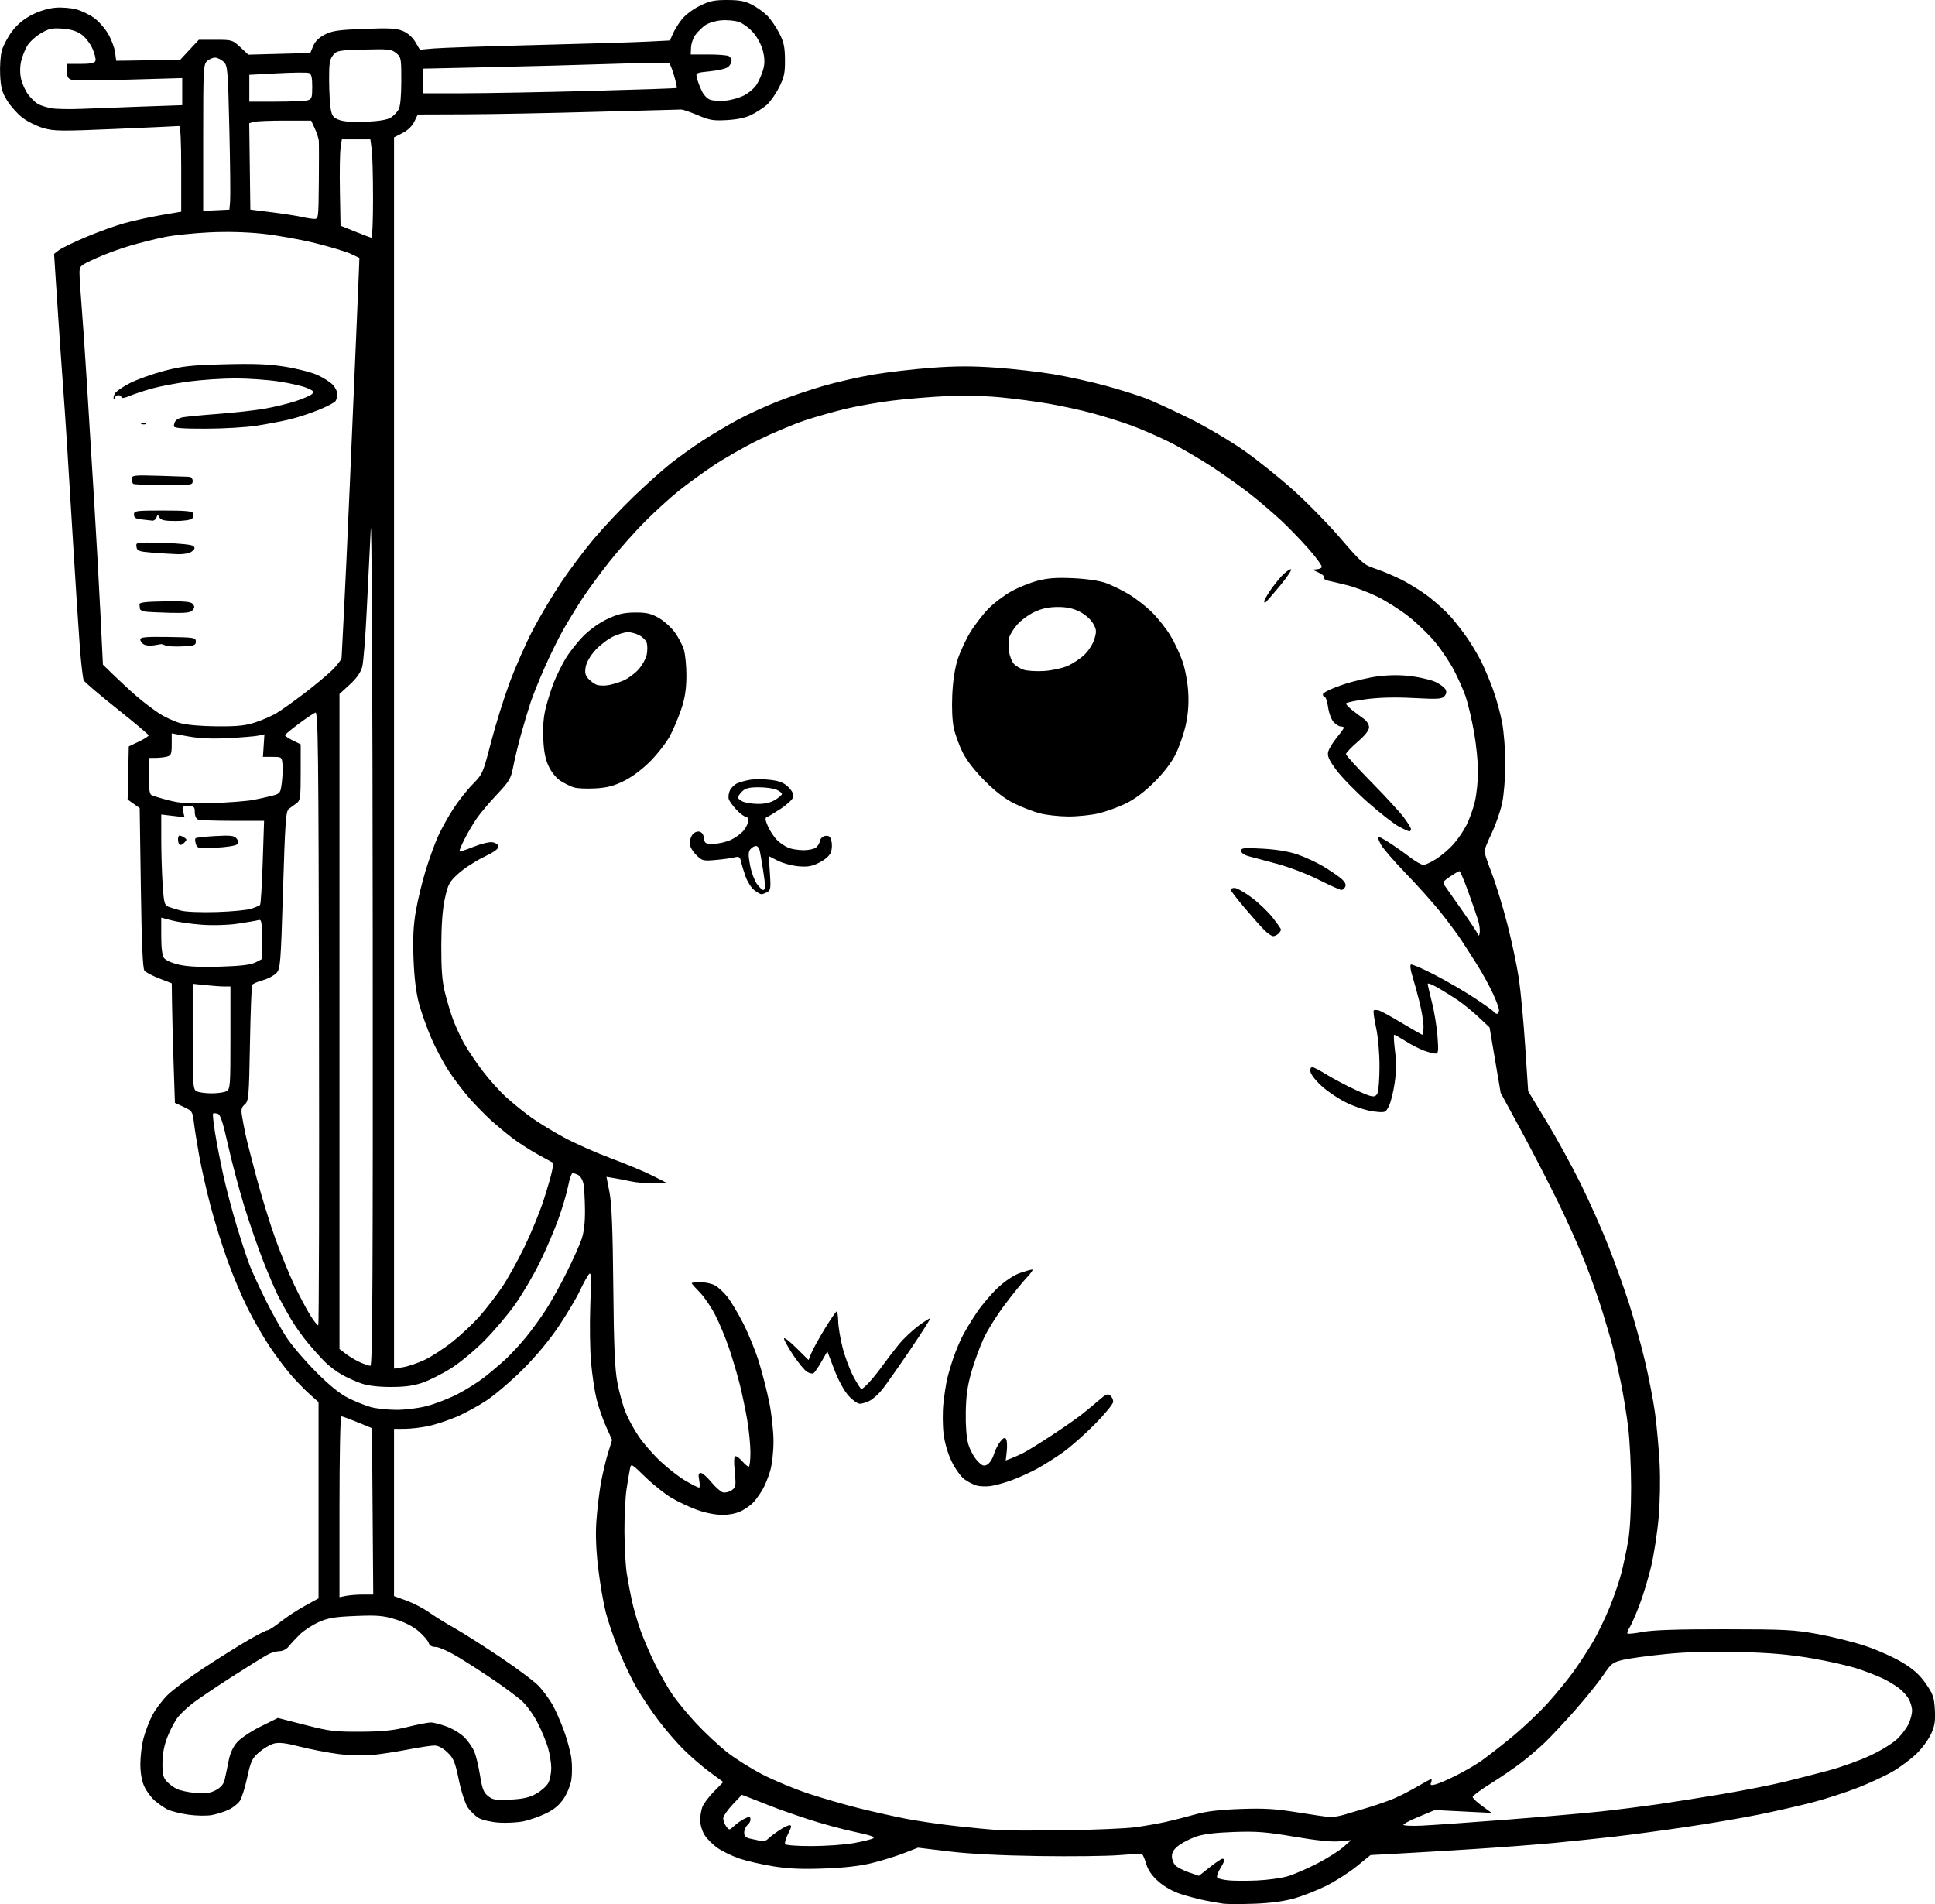 <?xml version="1.0" encoding="UTF-8" standalone="no"?>
<!-- Created with Inkscape (http://www.inkscape.org/) -->

<svg
   width="244.165mm"
   height="240.264mm"
   viewBox="0 0 244.165 240.264"
   version="1.1"
   id="svg1"
   xml:space="preserve"
   xmlns="http://www.w3.org/2000/svg"
   xmlns:svg="http://www.w3.org/2000/svg"><defs
     id="defs1"><clipPath
       clipPathUnits="userSpaceOnUse"
       id="clipPath3"><path
         id="path3"
         style="fill:#ff0000;fill-opacity:1;fill-rule:nonzero;stroke:none;stroke-width:0.265"
         d="M -89.403,17.953 V 231.3 H 127.508 V 17.953 Z M 57.309,146.549 c 0.779,0.017 1.735,0.443 2.742,1.429 1.453,1.422 2.55,3.153 3.545,4.912 0.577,1.139 1.155,2.278 1.724,3.421 2.235,4.488 -2.301,6.745 -4.534,2.256 -0.531,-1.067 -1.074,-2.128 -1.605,-3.196 -0.69,-1.236 -1.451,-2.424 -2.372,-3.504 -2.339,-2.741 -1.492,-5.364 0.5,-5.32 z" /></clipPath><clipPath
       clipPathUnits="userSpaceOnUse"
       id="clipPath13"><path
         id="path14"
         style="fill:#ff0000;fill-opacity:1;fill-rule:nonzero;stroke:none;stroke-width:0.265"
         d="M 84.92,6.468 V 221.747 H 301.984 V 6.468 Z M 147.303,105.999 c 1.813,0.032 2.92,2.212 1.02,4.898 -0.86,1.216 -1.919,2.265 -2.928,3.352 -3.411,3.675 -7.125,0.225 -3.71,-3.447 0.863,-0.928 1.774,-1.818 2.517,-2.849 1.008,-1.398 2.152,-1.971 3.102,-1.954 z m 142.07,64.877 c 1.17,0.019 2.442,1.133 2.849,3.448 0.109,0.617 0.305,1.218 0.556,1.791 2.007,4.594 -2.798,6.589 -4.678,1.941 -0.413,-1.023 -0.771,-2.073 -0.912,-3.173 -0.338,-2.642 0.859,-4.028 2.185,-4.007 z m -10.44,21.226 c 2.358,0.053 3.266,2.914 0.218,5.115 -0.439,0.317 -0.879,0.635 -1.318,0.952 -2.327,1.612 -4.731,3.096 -7.162,4.543 -4.308,2.565 -6.911,-1.774 -2.606,-4.343 2.335,-1.393 4.648,-2.811 6.882,-4.362 0.413,-0.298 0.826,-0.597 1.238,-0.895 1.016,-0.734 1.963,-1.029 2.749,-1.011 z" /></clipPath><clipPath
       clipPathUnits="userSpaceOnUse"
       id="clipPath40"><path
         id="path41"
         style="fill:#ff0000;fill-opacity:1;fill-rule:nonzero;stroke:none;stroke-width:0.265"
         d="M 43.057,-39.498 V 187.125 H 282.728 V -39.498 Z M 273.926,87.761 c 0.888,1.99e-4 1.793,0.629 2.287,1.936 0.24,0.181 0.455,0.438 0.653,0.731 0.052,-0.004 0.104,-0.009 0.156,-0.009 1.262,-1.43e-4 2.484,1.253 2.414,3.758 -0.062,2.208 -0.32,4.403 -0.577,6.595 -0.253,1.781 -0.124,0.912 -0.382,2.606 -0.197,1.294 -0.69,2.176 -1.288,2.718 -0.393,2.176 -1.155,4.269 -1.982,6.313 -0.604,1.417 -0.293,0.726 -0.929,2.076 -1.392,2.957 -3.829,3.062 -4.761,1.523 -0.503,2.475 -2.509,3.069 -3.797,1.846 -1.491,0.85 -2.947,1.762 -4.369,2.723 -1.932,1.353 -3.74,2.87 -5.601,4.318 -1.056,0.864 -2.249,1.52 -3.449,2.155 -0.851,0.456 -1.787,0.682 -2.729,0.855 -4.931,0.904 -5.831,-4.154 -0.887,-4.986 0.429,-0.072 0.865,-0.146 1.256,-0.349 0.939,-0.493 1.878,-0.991 2.7,-1.671 1.952,-1.519 3.848,-3.111 5.882,-4.521 1.911,-1.284 3.872,-2.496 5.896,-3.593 -0.004,-0.48 0.074,-1.012 0.285,-1.604 0.093,-2.239 0.229,-4.478 0.362,-6.714 0.041,-0.713 0.081,-1.426 0.122,-2.138 0.143,-2.503 1.478,-3.682 2.742,-3.61 0.021,0.001 0.04,0.017 0.061,0.019 0.204,-1.107 0.405,-2.215 0.601,-3.324 0.408,-2.314 1.722,-3.351 2.911,-3.29 0.016,7.93e-4 0.03,0.014 0.046,0.015 -0.007,-0.101 -0.012,-0.203 -0.021,-0.304 -0.23,-2.654 1.062,-4.073 2.398,-4.073 z m -1.758,16.091 c -0.012,0.066 -0.024,0.131 -0.037,0.197 -0.515,2.431 -1.118,4.86 -2.023,7.18 0.023,0.01 0.047,0.019 0.07,0.029 0.08,-0.18 0.112,-0.231 0.337,-0.76 0.682,-1.661 1.293,-3.36 1.669,-5.119 0.057,-0.266 0.126,-0.515 0.204,-0.75 -0.087,-0.243 -0.18,-0.482 -0.22,-0.778 z" /></clipPath><clipPath
       clipPathUnits="userSpaceOnUse"
       id="clipPath70"><path
         id="path71"
         style="fill:#ff0000;fill-opacity:1;fill-rule:nonzero;stroke:none;stroke-width:0.265"
         d="M 97.496,-109.053 V 118.098 H 291.957 V -109.053 Z M 274.904,19.673 c 1.064,-0.014 2.291,0.797 3.052,2.687 0.249,0.618 0.547,1.213 0.812,1.823 0.107,-2.113 1.289,-3.2 2.487,-3.161 1.187,0.04 2.387,1.184 2.566,3.527 0.14,1.838 0.193,3.681 0.244,5.524 -0.011,1.287 0.002,0.664 -0.037,1.869 -0.066,2.043 -0.948,3.225 -1.958,3.569 -1.069,1.012 -3.065,0.734 -4.388,-1.801 -0.66,-1.264 -1.3,-2.536 -1.914,-3.823 -0.891,-1.859 -1.744,-3.734 -2.514,-5.646 -1.111,-2.762 0.095,-4.547 1.65,-4.568 z M 227.408,35.166 c 2.854,0.015 3.658,3.328 -0.009,5.106 -0.104,0.05 -0.215,0.086 -0.319,0.136 0.088,0.175 0.173,0.357 0.252,0.552 0.293,0.724 0.673,1.407 1.022,2.105 0.498,0.995 0.621,1.855 0.55,2.582 0.792,0.093 1.701,0.526 2.612,1.422 0.856,0.843 1.702,1.693 2.505,2.586 0.742,0.777 1.453,1.573 2.073,2.452 0.272,0.28 0.491,0.609 0.725,0.921 0.429,0.574 0.681,1.116 0.845,1.632 0.408,0.301 0.817,0.711 1.211,1.261 0.724,1.01 1.467,2.007 2.157,3.042 0.676,1.094 1.398,2.16 2.147,3.204 0.571,1.006 1.296,1.896 2.011,2.799 0.728,0.988 1.677,1.73 2.628,2.487 0.722,0.583 1.495,1.1 2.254,1.633 0.305,0.214 0.496,0.444 0.726,0.669 1.203,-0.616 2.413,-1.22 3.623,-1.819 3.306,-1.685 6.712,-3.157 10.085,-4.697 2.151,-0.996 4.314,-1.966 6.48,-2.928 1.577,-0.776 3.159,-1.558 4.67,-2.459 0.959,-0.641 2.093,-1.036 2.987,-1.773 0.287,-0.274 0.732,-0.459 0.897,-0.843 0.681,-1.583 1.735,-2.217 2.705,-2.202 1.852,0.029 3.398,2.421 1.462,5.081 -0.558,0.767 -1.201,1.439 -1.983,1.984 -1.094,0.816 -2.306,1.431 -3.487,2.111 -1.685,0.992 -3.433,1.881 -5.194,2.729 -2.15,0.955 -4.297,1.918 -6.433,2.907 -3.326,1.518 -6.683,2.968 -9.942,4.63 -2.508,1.241 -5.016,2.489 -7.449,3.871 -4.168,2.367 -6.787,-1.43 -3.212,-3.955 -0.452,-0.321 -0.913,-0.629 -1.344,-0.978 -1.252,-0.998 -2.476,-2.022 -3.446,-3.309 -0.762,-0.966 -1.542,-1.917 -2.153,-2.989 -0.783,-1.094 -1.542,-2.206 -2.248,-3.351 -0.585,-0.885 -1.23,-1.727 -1.83,-2.602 -0.434,-0.634 -0.706,-1.242 -0.855,-1.809 -0.463,-0.305 -0.925,-0.703 -1.368,-1.296 -0.269,-0.361 -0.532,-0.727 -0.829,-1.066 -0.481,-0.719 -1.103,-1.312 -1.678,-1.953 -0.742,-0.827 -1.529,-1.608 -2.319,-2.389 -1.064,-1.052 -1.491,-2.108 -1.473,-2.979 -0.914,-0.171 -1.898,-0.859 -2.638,-2.341 -0.487,-0.976 -1.028,-1.934 -1.362,-2.978 -8e-4,-0.002 -0.001,-0.004 -0.002,-0.007 -4.509,1.671 -6.301,-2.894 -1.716,-4.743 1.473,-0.594 2.958,-1.172 4.39,-1.86 0.847,-0.407 1.615,-0.579 2.274,-0.576 z" /></clipPath><clipPath
       clipPathUnits="userSpaceOnUse"
       id="clipPath74"><path
         id="path74"
         style="fill:#ff0000;fill-opacity:1;fill-rule:nonzero;stroke:none;stroke-width:0.265"
         d="M -29.884,-77.634 V 138.928 H 157.383 V -77.634 Z m 105.147,29.171 c 1.817,-0.063 3.051,2.061 1.286,4.838 -1.693,2.663 -3.352,5.35 -4.901,8.099 -2.462,4.368 -6.904,1.945 -4.446,-2.425 1.602,-2.849 3.32,-5.632 5.073,-8.39 0.924,-1.455 2.037,-2.088 2.988,-2.121 z" /></clipPath><clipPath
       clipPathUnits="userSpaceOnUse"
       id="clipPath96"><path
         id="path97"
         style="fill:#ff0000;fill-opacity:1;fill-rule:nonzero;stroke:none;stroke-width:0.265"
         d="M 42.322,-124.123 V 99.614 H 302.684 V -124.123 Z m 40.333,11.403 c 1.194,0.028 2.451,1.157 2.735,3.49 0.08,0.655 0.17,1.309 0.251,1.964 0.465,-0.511 1.041,-0.769 1.613,-0.769 1.266,10e-6 2.509,1.254 2.459,3.76 -0.055,2.764 0.145,5.52 0.415,8.268 0.439,3.96 1.043,7.9 1.821,11.808 0.267,1.605 0.705,3.161 1.219,4.701 1.47,4.411 -2.564,6.102 -4.414,2.53 0.076,0.719 0.203,1.433 0.236,2.155 0.229,5.008 -4.765,5.005 -5.065,0 -0.226,-3.772 -1.059,-7.5 -1.755,-11.21 -0.885,-4.48 -1.337,-9.02 -1.674,-13.569 -0.096,-1.29 0.179,-2.259 0.632,-2.92 -0.266,-2.07 -0.526,-4.141 -0.776,-6.214 -0.32,-2.644 0.952,-4.026 2.305,-3.994 z M 238.177,73.473 c 0.735,0.009 1.599,0.258 2.532,0.834 1.557,0.962 2.938,2.179 4.369,3.314 1.888,1.433 3.695,2.966 5.546,4.445 1.456,1.008 2.826,2.135 4.257,3.176 1.018,0.731 2.048,1.444 3.073,2.165 0.106,0.068 0.212,0.137 0.318,0.205 1.021,0.659 1.625,1.404 1.902,2.118 2.665,1.245 1.896,4.675 -2.237,4.619 -1.032,-0.014 -2.065,-0.029 -3.096,-0.064 -1.753,-0.066 -3.508,-0.153 -5.247,-0.402 -1.6,-0.264 -3.181,-0.634 -4.709,-1.185 -1.408,-0.529 -2.822,-1.053 -4.176,-1.71 -1.148,-0.642 -2.264,-1.323 -3.217,-2.241 -0.917,-0.777 -1.798,-1.593 -2.7,-2.388 -2.704,-2.382 -1.769,-5.031 0.373,-5.107 0.313,-0.011 0.653,0.032 1.01,0.14 0.386,-0.578 1.079,-0.981 2.08,-0.968 0.564,0.007 1.215,0.139 1.942,0.431 0.589,0.237 1.171,0.489 1.75,0.749 -0.006,-0.004 -0.011,-0.009 -0.017,-0.013 -1.322,-1.048 -2.593,-2.181 -4.032,-3.069 -3.334,-2.056 -2.348,-5.08 0.278,-5.048 z" /></clipPath><clipPath
       clipPathUnits="userSpaceOnUse"
       id="clipPath100"><path
         id="path100"
         style="fill:#ff0000;fill-opacity:1;fill-rule:nonzero;stroke:none;stroke-width:0.265"
         d="M 72.015,-199.686 V 40.577 h 244.165 v -240.263 z m 145.092,146.98 c 1.288,0.013 2.575,0.026 3.863,0.039 5.013,0.052 4.96,5.12 -0.054,5.064 l -3.693,-0.041 c -5.454,0.125 -10.932,0.222 -16.351,0.891 -4.976,0.615 -5.691,-4.389 -0.716,-5.014 5.617,-0.706 11.297,-0.81 16.951,-0.94 z" /></clipPath></defs><g
     id="layer1"
     transform="translate(-72.015,199.686)"><path
       style="fill:#000000"
       d="m 226.375,40.53 c -0.437,-0.061 -1.449,-0.238 -2.249,-0.393 -0.8,-0.156 -2.19,-0.52 -3.088,-0.81 -1.017,-0.328 -2.088,-0.927 -2.839,-1.588 -0.815,-0.717 -1.311,-1.42 -1.529,-2.168 -0.178,-0.609 -0.414,-1.17 -0.524,-1.248 -0.111,-0.078 -1.426,-0.04 -2.923,0.084 -1.497,0.124 -6.056,0.177 -10.13,0.116 -4.818,-0.071 -8.779,-0.275 -11.327,-0.583 l -3.919,-0.473 -1.77,0.69 c -0.973,0.379 -2.782,0.94 -4.019,1.246 -1.525,0.378 -3.483,0.601 -6.085,0.695 -2.833,0.102 -4.516,0.027 -6.435,-0.288 -1.429,-0.234 -3.324,-0.671 -4.211,-0.97 -0.887,-0.299 -2.118,-0.891 -2.736,-1.316 -0.617,-0.425 -1.371,-1.175 -1.676,-1.667 -0.304,-0.492 -0.553,-1.32 -0.553,-1.839 0,-0.519 0.126,-1.279 0.28,-1.689 0.154,-0.41 0.81,-1.286 1.459,-1.948 l 1.179,-1.203 -1.711,-1.256 c -0.941,-0.691 -2.449,-1.995 -3.351,-2.898 -0.902,-0.903 -2.34,-2.579 -3.195,-3.726 -0.856,-1.146 -2.052,-2.932 -2.658,-3.969 -0.607,-1.036 -1.613,-3.14 -2.238,-4.674 -0.624,-1.534 -1.378,-3.737 -1.676,-4.895 -0.297,-1.158 -0.725,-3.653 -0.95,-5.545 -0.273,-2.291 -0.35,-4.279 -0.232,-5.953 0.097,-1.382 0.341,-3.472 0.542,-4.642 0.201,-1.171 0.607,-2.911 0.902,-3.867 l 0.537,-1.738 -0.76,-1.689 c -0.418,-0.929 -0.958,-2.487 -1.199,-3.462 -0.242,-0.975 -0.554,-3.059 -0.694,-4.63 -0.14,-1.571 -0.183,-4.822 -0.095,-7.223 0.142,-3.883 0.117,-4.307 -0.23,-3.836 -0.214,0.291 -0.722,1.236 -1.129,2.1 -0.407,0.864 -1.579,2.829 -2.605,4.366 -1.161,1.74 -2.867,3.796 -4.521,5.448 -1.461,1.459 -3.529,3.231 -4.596,3.938 -1.067,0.706 -2.793,1.645 -3.836,2.086 -1.043,0.441 -2.611,0.957 -3.484,1.146 -0.873,0.19 -2.213,0.349 -2.977,0.354 l -1.389,0.009 V -8.831 1.717 l 1.57,0.572 c 0.863,0.315 2.143,0.98 2.844,1.478 0.701,0.498 2.154,1.4 3.229,2.003 1.075,0.604 3.714,2.279 5.863,3.724 2.15,1.445 4.322,3.085 4.828,3.644 0.506,0.56 1.234,1.555 1.619,2.211 0.385,0.656 1.052,2.16 1.484,3.342 0.431,1.182 0.86,2.792 0.952,3.578 0.092,0.786 0.088,1.964 -0.01,2.617 -0.098,0.653 -0.527,1.715 -0.954,2.36 -0.544,0.821 -1.208,1.384 -2.217,1.878 -0.792,0.388 -2.066,0.84 -2.831,1.004 -0.765,0.164 -2.184,0.241 -3.155,0.172 -0.988,-0.071 -2.108,-0.329 -2.544,-0.586 -0.428,-0.253 -1.044,-0.846 -1.367,-1.318 -0.338,-0.493 -0.82,-1.973 -1.135,-3.481 -0.477,-2.29 -0.66,-2.731 -1.446,-3.482 -0.572,-0.547 -1.167,-0.86 -1.632,-0.859 -0.402,4.4e-4 -1.922,0.23 -3.377,0.511 -1.455,0.28 -3.486,0.591 -4.513,0.69 -1.059,0.102 -2.901,0.046 -4.257,-0.131 -1.314,-0.171 -3.486,-0.59 -4.826,-0.93 -1.84,-0.468 -2.649,-0.561 -3.306,-0.38 -0.479,0.132 -1.314,0.627 -1.856,1.1 -0.875,0.763 -1.041,1.118 -1.485,3.162 -0.275,1.266 -0.691,2.596 -0.926,2.954 -0.235,0.358 -0.866,0.86 -1.403,1.116 -0.537,0.256 -1.492,0.562 -2.123,0.68 -0.647,0.122 -1.949,0.101 -2.992,-0.047 -1.015,-0.144 -2.207,-0.448 -2.648,-0.676 -0.441,-0.228 -1.165,-0.734 -1.608,-1.123 -0.444,-0.39 -1.026,-1.185 -1.293,-1.767 -0.312,-0.679 -0.489,-1.679 -0.493,-2.789 -0.003,-0.952 0.172,-2.412 0.389,-3.246 0.217,-0.833 0.703,-2.124 1.08,-2.868 0.377,-0.744 1.244,-1.912 1.927,-2.594 0.683,-0.683 2.786,-2.254 4.674,-3.492 1.888,-1.238 4.396,-2.807 5.573,-3.487 1.177,-0.68 2.268,-1.236 2.424,-1.236 0.156,0 0.888,-0.477 1.626,-1.061 0.738,-0.583 2.118,-1.487 3.066,-2.009 l 1.725,-0.948 V -10.376 -22.757 l -1.124,-1.001 c -0.618,-0.55 -1.699,-1.666 -2.4,-2.478 -0.702,-0.813 -1.91,-2.43 -2.685,-3.594 -0.775,-1.164 -2.005,-3.307 -2.733,-4.763 -0.729,-1.455 -1.871,-4.159 -2.538,-6.007 -0.667,-1.849 -1.631,-4.948 -2.141,-6.887 -0.51,-1.939 -1.153,-4.772 -1.428,-6.296 -0.275,-1.523 -0.579,-3.43 -0.675,-4.237 -0.168,-1.407 -0.22,-1.489 -1.287,-1.984 l -1.112,-0.517 -0.165,-4.895 c -0.091,-2.692 -0.18,-6.086 -0.198,-7.542 l -0.034,-2.647 -1.566,-0.607 c -0.861,-0.334 -1.706,-0.776 -1.877,-0.982 -0.22,-0.265 -0.354,-3.322 -0.459,-10.449 l -0.148,-10.074 -0.761,-0.542 -0.761,-0.542 0.074,-3.35 0.074,-3.35 1.257,-0.6 c 0.691,-0.33 1.251,-0.687 1.244,-0.794 -0.007,-0.106 -1.802,-1.618 -3.99,-3.359 -2.187,-1.741 -4.073,-3.348 -4.191,-3.572 -0.117,-0.224 -0.347,-2.193 -0.509,-4.375 -0.163,-2.183 -0.53,-7.838 -0.816,-12.568 -0.286,-4.729 -0.645,-10.563 -0.797,-12.965 -0.152,-2.401 -0.393,-5.913 -0.536,-7.805 -0.143,-1.892 -0.447,-6.29 -0.676,-9.775 l -0.416,-6.335 0.614,-0.472 c 0.337,-0.26 1.885,-1.009 3.44,-1.664 1.554,-0.656 3.757,-1.448 4.895,-1.76 1.138,-0.312 3.2,-0.762 4.582,-0.998 l 2.514,-0.43 v -5.422 c 0,-3.462 -0.096,-5.409 -0.265,-5.387 -0.146,0.019 -3.724,0.183 -7.953,0.364 -6.953,0.297 -7.83,0.288 -9.177,-0.104 -0.819,-0.238 -2,-0.823 -2.625,-1.299 -0.625,-0.477 -1.495,-1.446 -1.933,-2.155 -0.656,-1.061 -0.814,-1.634 -0.895,-3.249 -0.054,-1.078 0.044,-2.471 0.219,-3.095 0.175,-0.624 0.757,-1.716 1.294,-2.426 0.649,-0.859 1.486,-1.553 2.496,-2.069 0.93,-0.476 2.084,-0.824 2.973,-0.898 0.8,-0.066 1.993,0.03 2.653,0.215 0.659,0.185 1.661,0.671 2.227,1.08 0.565,0.41 1.358,1.309 1.762,1.998 0.404,0.689 0.799,1.736 0.878,2.326 l 0.143,1.073 1.257,-0.011 c 0.691,-0.006 2.51,-0.036 4.042,-0.066 l 2.785,-0.055 1.171,-1.257 1.171,-1.257 h 2.117 c 2.06,0 2.144,0.025 3.122,0.94 l 1.005,0.94 3.909,-0.105 3.909,-0.105 0.37,-0.885 c 0.246,-0.588 0.742,-1.075 1.479,-1.451 0.93,-0.474 1.735,-0.589 4.981,-0.712 3.175,-0.12 4.051,-0.07 4.865,0.273 0.609,0.257 1.215,0.793 1.565,1.387 l 0.572,0.969 1.742,-0.154 c 0.958,-0.085 6.743,-0.28 12.855,-0.433 6.112,-0.153 12.427,-0.346 14.035,-0.427 l 2.922,-0.148 0.362,-0.837 c 0.199,-0.46 0.705,-1.277 1.124,-1.815 0.428,-0.549 1.425,-1.304 2.273,-1.72 1.253,-0.615 1.849,-0.741 3.495,-0.735 1.553,0.005 2.235,0.139 3.137,0.615 0.634,0.335 1.497,0.962 1.919,1.392 0.421,0.431 1.086,1.404 1.477,2.163 0.579,1.123 0.714,1.749 0.727,3.364 0.014,1.693 -0.099,2.211 -0.766,3.528 -0.43,0.849 -1.131,1.837 -1.557,2.195 -0.426,0.358 -1.265,0.904 -1.864,1.212 -0.721,0.371 -1.765,0.601 -3.089,0.68 -1.743,0.104 -2.218,0.027 -3.704,-0.602 -0.937,-0.397 -1.883,-0.724 -2.101,-0.727 -0.218,-0.003 -5.1,0.127 -10.848,0.29 -5.748,0.163 -13.141,0.305 -16.43,0.316 l -5.979,0.021 -0.428,0.898 c -0.265,0.556 -0.835,1.106 -1.496,1.443 l -1.067,0.545 v 77.684 77.684 l 1.124,-0.176 c 0.618,-0.097 1.839,-0.51 2.712,-0.918 0.873,-0.408 2.481,-1.453 3.573,-2.323 1.092,-0.87 2.651,-2.347 3.465,-3.283 0.814,-0.936 2.045,-2.535 2.738,-3.554 0.692,-1.019 1.954,-3.281 2.805,-5.027 0.851,-1.746 1.952,-4.425 2.448,-5.953 0.496,-1.528 0.982,-3.212 1.079,-3.743 l 0.177,-0.965 -1.942,-1.066 c -1.068,-0.586 -2.589,-1.571 -3.38,-2.188 -0.791,-0.617 -1.974,-1.608 -2.629,-2.202 -0.655,-0.594 -1.812,-1.776 -2.572,-2.627 -0.76,-0.851 -1.945,-2.399 -2.634,-3.44 -0.689,-1.041 -1.701,-2.93 -2.25,-4.197 -0.549,-1.267 -1.249,-3.232 -1.555,-4.366 -0.378,-1.396 -0.603,-3.214 -0.698,-5.633 -0.104,-2.647 -0.028,-4.223 0.292,-6.085 0.238,-1.382 0.8,-3.704 1.249,-5.159 0.449,-1.455 1.149,-3.381 1.556,-4.28 0.407,-0.899 1.268,-2.449 1.912,-3.445 0.644,-0.996 1.747,-2.395 2.451,-3.109 1.251,-1.269 1.303,-1.389 2.312,-5.287 0.567,-2.193 1.629,-5.596 2.36,-7.56 0.73,-1.965 2.033,-4.924 2.895,-6.576 0.862,-1.652 2.452,-4.331 3.532,-5.953 1.081,-1.622 2.968,-4.14 4.194,-5.595 1.226,-1.455 3.475,-3.844 4.997,-5.309 1.522,-1.465 3.606,-3.332 4.63,-4.149 1.024,-0.817 2.861,-2.134 4.082,-2.927 1.221,-0.793 3.231,-1.985 4.468,-2.65 1.237,-0.665 3.488,-1.7 5.002,-2.299 1.514,-0.599 4.134,-1.487 5.821,-1.972 1.687,-0.485 4.511,-1.127 6.276,-1.426 1.765,-0.299 5.06,-0.683 7.323,-0.852 3.056,-0.229 5.157,-0.233 8.169,-0.018 2.23,0.16 5.527,0.541 7.327,0.847 1.8,0.306 4.751,0.962 6.558,1.457 1.806,0.495 4.084,1.213 5.061,1.595 0.977,0.382 3.444,1.521 5.481,2.53 2.037,1.009 5.102,2.815 6.811,4.013 1.709,1.198 4.55,3.478 6.313,5.067 1.764,1.589 4.453,4.343 5.976,6.121 2.501,2.919 2.902,3.275 4.138,3.674 0.753,0.243 2.202,0.839 3.221,1.326 1.019,0.486 2.636,1.478 3.594,2.204 0.958,0.726 2.252,1.896 2.875,2.601 0.623,0.705 1.579,1.936 2.124,2.736 0.545,0.8 1.311,2.087 1.702,2.86 0.391,0.773 1.056,2.341 1.478,3.486 0.422,1.145 0.952,3.056 1.178,4.247 0.227,1.194 0.409,3.547 0.406,5.245 -0.003,1.694 -0.18,3.91 -0.395,4.924 -0.215,1.014 -0.808,2.723 -1.318,3.798 -0.51,1.074 -0.928,2.109 -0.928,2.3 0,0.191 0.427,1.458 0.948,2.817 0.521,1.359 1.406,4.256 1.965,6.439 0.559,2.183 1.208,5.258 1.441,6.833 0.233,1.575 0.592,5.41 0.797,8.523 l 0.373,5.659 2.291,3.78 c 1.26,2.079 3.206,5.626 4.325,7.881 1.118,2.256 2.708,5.827 3.533,7.938 0.824,2.11 1.978,5.325 2.564,7.144 0.586,1.819 1.478,5.034 1.983,7.144 0.505,2.11 1.096,5.146 1.314,6.747 0.218,1.601 0.476,4.458 0.575,6.35 0.106,2.04 0.054,4.84 -0.127,6.879 -0.168,1.892 -0.595,4.654 -0.949,6.139 -0.353,1.485 -1.022,3.687 -1.486,4.895 -0.464,1.207 -1.019,2.467 -1.235,2.799 -0.215,0.332 -0.33,0.665 -0.254,0.741 0.075,0.075 0.955,-0.018 1.954,-0.207 1.26,-0.238 4.414,-0.341 10.284,-0.336 7.639,0.007 8.79,0.067 11.774,0.61 1.819,0.331 4.522,1.007 6.006,1.501 1.484,0.495 3.568,1.424 4.63,2.065 1.432,0.864 2.203,1.555 2.982,2.671 0.924,1.325 1.063,1.721 1.152,3.299 0.081,1.434 -0.015,2.05 -0.481,3.072 -0.32,0.703 -1.147,1.825 -1.836,2.493 -0.69,0.668 -2.017,1.663 -2.951,2.211 -0.933,0.548 -2.925,1.478 -4.427,2.065 -1.502,0.588 -4.063,1.417 -5.691,1.843 -1.629,0.426 -4.697,1.126 -6.818,1.556 -2.121,0.43 -6.287,1.14 -9.257,1.578 -2.97,0.438 -7.008,0.981 -8.973,1.206 -1.965,0.225 -5.417,0.585 -7.673,0.801 -2.256,0.216 -6.899,0.568 -10.319,0.783 -3.42,0.215 -7.694,0.47 -9.498,0.567 l -3.28,0.176 -1.747,1.42 c -0.961,0.781 -2.7,1.892 -3.864,2.469 -1.164,0.577 -3.01,1.297 -4.101,1.6 -1.297,0.36 -3.038,0.586 -5.027,0.653 -1.673,0.056 -3.4,0.052 -3.836,-0.008 z m 8.097,-3.448 c 0.786,-0.231 2.456,-0.949 3.711,-1.595 1.255,-0.646 2.744,-1.578 3.307,-2.072 l 1.025,-0.897 -1.462,0.144 c -0.978,0.097 -2.861,-0.094 -5.689,-0.576 -3.57,-0.609 -4.761,-0.702 -7.666,-0.601 -2.336,0.081 -3.864,0.269 -4.763,0.585 -0.728,0.256 -1.71,0.757 -2.183,1.113 -0.61,0.46 -0.86,0.862 -0.86,1.387 0,0.407 0.218,0.937 0.485,1.178 0.267,0.241 1.033,0.626 1.703,0.854 l 1.218,0.415 1.363,-1.078 c 0.75,-0.593 1.472,-1.078 1.604,-1.078 0.132,0 0.24,0.089 0.24,0.198 -5.5e-4,0.109 -0.247,0.601 -0.547,1.094 -0.3,0.492 -0.449,0.991 -0.33,1.108 0.119,0.117 0.752,0.266 1.407,0.332 0.655,0.066 2.274,0.072 3.599,0.014 1.324,-0.058 3.051,-0.295 3.836,-0.526 z m -54.752,-4.188 c 1.115,-0.199 2.222,-0.471 2.461,-0.604 0.316,-0.177 -0.317,-0.4 -2.342,-0.825 -1.526,-0.32 -4.182,-1.044 -5.9,-1.608 -1.719,-0.564 -3.78,-1.289 -4.58,-1.611 -0.8,-0.322 -1.968,-0.781 -2.595,-1.019 l -1.14,-0.434 -1.175,1.241 c -0.646,0.683 -1.175,1.464 -1.175,1.735 0,0.272 0.169,0.725 0.376,1.008 0.37,0.506 0.384,0.505 0.992,-0.049 0.339,-0.309 0.877,-0.696 1.195,-0.86 0.318,-0.164 0.645,-0.298 0.728,-0.298 0.082,0 0.15,0.164 0.15,0.364 0,0.2 -0.179,0.513 -0.397,0.694 -0.218,0.181 -0.397,0.603 -0.397,0.937 0,0.474 0.189,0.646 0.86,0.781 0.473,0.095 1.056,0.228 1.295,0.295 0.239,0.067 0.611,-0.054 0.826,-0.269 0.215,-0.215 0.839,-0.695 1.388,-1.067 0.548,-0.372 1.161,-0.677 1.362,-0.677 0.281,0 0.24,0.246 -0.179,1.067 -0.299,0.587 -0.473,1.182 -0.387,1.323 0.088,0.143 1.584,0.251 3.383,0.246 1.774,-0.005 4.138,-0.172 5.253,-0.371 z m 35.543,-2.007 c 1.164,-0.157 2.891,-0.458 3.836,-0.67 0.946,-0.212 2.613,-0.636 3.704,-0.942 1.407,-0.396 3.067,-0.597 5.71,-0.693 2.986,-0.108 4.404,-0.026 7.144,0.414 1.88,0.302 3.716,0.575 4.08,0.606 0.364,0.032 1.197,-0.098 1.852,-0.288 0.655,-0.19 2.084,-0.617 3.175,-0.949 1.091,-0.332 2.559,-0.851 3.262,-1.154 0.703,-0.303 1.989,-0.968 2.858,-1.477 0.869,-0.51 1.647,-0.927 1.727,-0.927 0.081,0 0.073,0.192 -0.017,0.426 -0.135,0.352 -0.036,0.394 0.564,0.244 0.4,-0.1 1.546,-0.593 2.546,-1.095 1,-0.502 2.371,-1.287 3.046,-1.746 0.675,-0.458 2.428,-1.814 3.895,-3.014 1.467,-1.199 3.562,-3.173 4.656,-4.385 1.094,-1.213 2.584,-3.038 3.312,-4.057 0.728,-1.019 1.814,-2.686 2.413,-3.704 0.599,-1.019 1.548,-2.983 2.11,-4.366 0.561,-1.382 1.23,-3.347 1.486,-4.365 0.256,-1.019 0.634,-2.805 0.84,-3.969 0.228,-1.29 0.375,-3.929 0.375,-6.757 2e-4,-2.552 -0.172,-6.005 -0.382,-7.673 -0.21,-1.668 -0.627,-4.204 -0.925,-5.636 -0.298,-1.432 -0.729,-3.337 -0.958,-4.233 -0.229,-0.897 -0.839,-2.999 -1.356,-4.673 -0.517,-1.673 -1.525,-4.514 -2.241,-6.313 -0.716,-1.799 -2.238,-5.192 -3.384,-7.541 -1.145,-2.349 -3.238,-6.401 -4.65,-9.004 l -2.568,-4.734 -0.7,-4.129 -0.7,-4.129 -1.412,-1.323 c -0.777,-0.728 -1.966,-1.692 -2.644,-2.144 -0.677,-0.452 -1.797,-1.147 -2.489,-1.546 -0.691,-0.399 -1.257,-0.614 -1.257,-0.478 0,0.136 0.239,1.183 0.532,2.326 0.292,1.143 0.608,3.067 0.7,4.276 0.143,1.865 0.108,2.197 -0.234,2.197 -0.221,0 -0.866,-0.163 -1.432,-0.363 -0.566,-0.2 -1.616,-0.735 -2.334,-1.191 -0.718,-0.455 -1.375,-0.828 -1.461,-0.828 -0.086,0 -0.041,0.911 0.1,2.024 0.178,1.404 0.164,2.657 -0.045,4.093 -0.166,1.138 -0.496,2.445 -0.734,2.905 -0.427,0.826 -0.45,0.834 -1.92,0.661 -0.838,-0.098 -2.313,-0.572 -3.375,-1.083 -1.038,-0.499 -2.501,-1.484 -3.25,-2.187 -0.828,-0.777 -1.363,-1.505 -1.363,-1.853 0,-0.435 0.112,-0.532 0.463,-0.403 0.255,0.094 0.939,0.468 1.521,0.832 0.582,0.363 1.892,1.073 2.91,1.578 1.019,0.504 2.18,1.011 2.58,1.126 0.575,0.165 0.783,0.106 0.992,-0.284 0.145,-0.271 0.264,-1.808 0.264,-3.414 0,-1.739 -0.177,-3.727 -0.438,-4.915 -0.241,-1.097 -0.369,-2.064 -0.285,-2.148 0.085,-0.085 0.391,-0.078 0.681,0.014 0.29,0.092 1.606,0.817 2.923,1.612 1.318,0.794 2.458,1.444 2.535,1.444 0.077,0 0.139,-0.469 0.139,-1.042 0,-0.573 -0.231,-1.972 -0.514,-3.109 -0.283,-1.137 -0.693,-2.63 -0.911,-3.317 -0.218,-0.688 -0.296,-1.313 -0.172,-1.39 0.124,-0.077 1.473,0.506 2.998,1.295 1.525,0.789 3.797,2.109 5.05,2.935 1.253,0.825 2.345,1.609 2.427,1.741 0.082,0.133 0.261,0.241 0.398,0.241 0.137,0 0.249,-0.208 0.249,-0.463 -1.1e-4,-0.255 -0.365,-1.237 -0.81,-2.183 -0.445,-0.946 -1.296,-2.494 -1.89,-3.44 -0.594,-0.946 -1.51,-2.373 -2.034,-3.171 -0.525,-0.798 -1.718,-2.406 -2.652,-3.572 -0.934,-1.166 -2.913,-3.376 -4.397,-4.91 -1.484,-1.534 -2.902,-3.183 -3.15,-3.663 -0.248,-0.48 -0.411,-0.913 -0.362,-0.962 0.049,-0.049 0.685,0.289 1.413,0.752 0.728,0.463 1.904,1.288 2.614,1.834 0.71,0.546 1.489,0.992 1.73,0.992 0.242,0 0.969,-0.337 1.616,-0.749 0.647,-0.412 1.619,-1.241 2.159,-1.843 0.541,-0.601 1.286,-1.691 1.656,-2.421 0.37,-0.73 0.849,-2.074 1.064,-2.986 0.215,-0.912 0.393,-2.62 0.395,-3.795 0.002,-1.175 -0.23,-3.437 -0.517,-5.027 -0.286,-1.59 -0.756,-3.576 -1.044,-4.413 -0.288,-0.837 -0.954,-2.341 -1.48,-3.341 -0.526,-1 -1.595,-2.594 -2.376,-3.541 -0.781,-0.947 -2.292,-2.407 -3.358,-3.244 -1.065,-0.837 -2.851,-1.966 -3.968,-2.509 -1.117,-0.543 -2.784,-1.176 -3.704,-1.406 -0.92,-0.231 -2.005,-0.488 -2.412,-0.572 -0.406,-0.084 -0.666,-0.27 -0.577,-0.414 0.089,-0.144 -0.234,-0.433 -0.717,-0.643 -0.707,-0.307 -0.765,-0.384 -0.299,-0.392 0.319,-0.006 0.65,-0.124 0.736,-0.264 0.086,-0.139 -0.662,-1.181 -1.662,-2.315 -1,-1.134 -2.582,-2.768 -3.514,-3.632 -0.933,-0.863 -2.589,-2.282 -3.68,-3.153 -1.091,-0.871 -3.315,-2.461 -4.942,-3.533 -1.626,-1.072 -4.127,-2.525 -5.556,-3.229 -1.429,-0.703 -3.611,-1.644 -4.848,-2.09 -1.237,-0.446 -3.409,-1.123 -4.828,-1.504 -1.418,-0.381 -3.895,-0.919 -5.505,-1.195 -1.609,-0.276 -4.378,-0.638 -6.153,-0.805 -1.887,-0.177 -4.709,-0.232 -6.799,-0.132 -1.965,0.094 -5.001,0.348 -6.747,0.565 -1.746,0.217 -4.366,0.679 -5.821,1.027 -1.455,0.348 -3.777,1.007 -5.159,1.464 -1.382,0.458 -4,1.559 -5.816,2.446 -1.816,0.888 -4.436,2.38 -5.821,3.317 -1.385,0.937 -3.352,2.373 -4.37,3.192 -1.019,0.819 -2.873,2.507 -4.121,3.752 -1.248,1.244 -3.26,3.507 -4.472,5.028 -1.212,1.521 -2.823,3.719 -3.58,4.884 -0.757,1.165 -1.844,2.952 -2.416,3.971 -0.571,1.019 -1.592,3.102 -2.267,4.63 -0.676,1.528 -1.466,3.493 -1.756,4.366 -0.29,0.873 -0.826,2.659 -1.19,3.969 -0.364,1.31 -0.811,3.154 -0.994,4.098 -0.304,1.573 -0.479,1.873 -2.083,3.572 -0.963,1.02 -2.116,2.391 -2.563,3.046 -0.447,0.655 -1.134,1.828 -1.527,2.606 -0.393,0.778 -0.671,1.459 -0.618,1.512 0.053,0.053 0.841,-0.204 1.752,-0.572 0.91,-0.368 1.975,-0.631 2.366,-0.586 0.399,0.046 0.747,0.27 0.792,0.51 0.057,0.302 -0.488,0.703 -1.85,1.36 -1.062,0.513 -2.501,1.452 -3.197,2.086 -1.149,1.047 -1.306,1.336 -1.704,3.138 -0.294,1.333 -0.443,3.288 -0.454,5.953 -0.012,2.93 0.106,4.47 0.45,5.883 0.256,1.053 0.72,2.601 1.032,3.44 0.312,0.839 0.929,2.18 1.372,2.98 0.443,0.8 1.491,2.363 2.328,3.473 0.838,1.11 2.213,2.638 3.057,3.397 0.844,0.759 2.249,1.893 3.122,2.52 0.873,0.627 2.719,1.754 4.101,2.505 1.382,0.751 4.1,1.956 6.039,2.679 1.939,0.723 4.32,1.722 5.292,2.221 l 1.766,0.907 -1.72,0.002 c -0.946,8.19e-4 -2.256,-0.115 -2.91,-0.257 -0.655,-0.142 -1.617,-0.329 -2.138,-0.414 l -0.947,-0.156 0.382,1.947 c 0.279,1.421 0.408,4.624 0.477,11.85 0.073,7.62 0.192,10.421 0.516,12.153 0.232,1.238 0.697,2.929 1.034,3.758 0.337,0.829 1.089,2.21 1.673,3.068 0.583,0.859 1.835,2.286 2.781,3.171 0.946,0.885 2.373,1.983 3.171,2.439 0.797,0.456 1.538,0.829 1.645,0.829 0.108,0 0.117,-0.417 0.022,-0.926 -0.133,-0.706 -0.084,-0.926 0.203,-0.926 0.207,0 0.804,0.521 1.325,1.157 0.522,0.636 1.183,1.219 1.47,1.294 0.287,0.075 0.78,-0.045 1.096,-0.266 0.533,-0.373 0.561,-0.543 0.391,-2.352 -0.126,-1.345 -0.093,-1.95 0.106,-1.95 0.159,0 0.548,0.298 0.864,0.661 0.316,0.364 0.673,0.661 0.792,0.661 0.119,0 0.216,-0.804 0.216,-1.786 -4.6e-4,-0.982 -0.186,-2.857 -0.413,-4.167 -0.227,-1.31 -0.653,-3.334 -0.947,-4.498 -0.294,-1.164 -0.896,-3.188 -1.337,-4.498 -0.441,-1.31 -1.235,-3.214 -1.764,-4.233 -0.529,-1.018 -1.409,-2.298 -1.954,-2.844 -0.546,-0.546 -0.992,-1.053 -0.992,-1.125 0,-0.073 0.482,-0.132 1.071,-0.132 0.589,0 1.41,0.175 1.824,0.389 0.414,0.214 1.127,0.862 1.584,1.44 0.458,0.578 1.368,2.1 2.024,3.381 0.655,1.282 1.542,3.462 1.971,4.844 0.428,1.382 1.019,3.688 1.312,5.122 0.294,1.438 0.533,3.643 0.533,4.913 0,1.332 -0.178,2.91 -0.422,3.741 -0.232,0.79 -0.668,1.854 -0.969,2.363 -0.301,0.509 -0.795,1.206 -1.099,1.547 -0.304,0.342 -0.994,0.848 -1.534,1.124 -0.614,0.315 -1.527,0.503 -2.435,0.503 -0.868,0 -2.151,-0.253 -3.183,-0.628 -0.951,-0.345 -2.408,-1.03 -3.238,-1.521 -0.829,-0.491 -2.314,-1.677 -3.298,-2.634 -1.742,-1.694 -1.794,-1.722 -1.929,-1.058 -0.076,0.375 -0.268,1.516 -0.427,2.534 -0.159,1.019 -0.281,3.434 -0.273,5.367 0.008,1.933 0.138,4.315 0.288,5.292 0.15,0.977 0.449,2.572 0.664,3.543 0.215,0.972 0.702,2.639 1.083,3.704 0.381,1.065 1.197,2.959 1.814,4.208 0.617,1.249 1.602,2.979 2.189,3.843 0.587,0.864 1.944,2.512 3.016,3.662 1.072,1.15 2.795,2.764 3.829,3.587 1.034,0.823 3.092,2.119 4.573,2.88 1.481,0.761 4.11,1.848 5.841,2.417 1.732,0.569 4.556,1.385 6.275,1.815 1.72,0.429 4.377,1.025 5.905,1.324 1.528,0.299 4.445,0.724 6.482,0.946 2.037,0.221 4.419,0.448 5.292,0.505 0.873,0.057 4.624,0.061 8.334,0.01 3.711,-0.051 7.699,-0.222 8.864,-0.379 z m -20.031,-43.123 c -0.394,-0.117 -1.073,-0.466 -1.509,-0.776 -0.436,-0.31 -1.156,-1.304 -1.6,-2.209 -0.501,-1.02 -0.895,-2.354 -1.04,-3.516 -0.128,-1.029 -0.141,-2.756 -0.028,-3.836 0.113,-1.081 0.332,-2.5 0.487,-3.155 0.155,-0.655 0.511,-1.851 0.79,-2.659 0.279,-0.807 0.776,-1.998 1.103,-2.646 0.328,-0.648 1.135,-1.986 1.795,-2.975 0.66,-0.988 1.886,-2.433 2.726,-3.21 0.926,-0.857 2.021,-1.582 2.783,-1.841 0.691,-0.235 1.378,-0.428 1.528,-0.428 0.149,0 -0.153,0.446 -0.671,0.992 -0.518,0.546 -1.751,2.064 -2.741,3.373 -0.989,1.31 -2.192,3.215 -2.673,4.233 -0.481,1.019 -1.184,2.924 -1.563,4.233 -0.519,1.795 -0.701,3.065 -0.738,5.159 -0.031,1.736 0.089,3.254 0.319,4.048 0.203,0.698 0.704,1.628 1.113,2.066 0.623,0.667 0.831,0.75 1.276,0.512 0.292,-0.156 0.665,-0.729 0.828,-1.272 0.163,-0.543 0.533,-1.279 0.821,-1.635 0.394,-0.486 0.577,-0.562 0.736,-0.306 0.116,0.188 0.151,0.869 0.079,1.514 l -0.132,1.173 0.698,-0.266 c 0.384,-0.146 1.085,-0.461 1.557,-0.7 0.472,-0.239 2.049,-1.215 3.504,-2.168 1.455,-0.953 3.182,-2.156 3.836,-2.672 0.655,-0.517 1.646,-1.337 2.202,-1.824 0.811,-0.709 1.086,-0.822 1.389,-0.57 0.208,0.172 0.378,0.53 0.378,0.795 0,0.265 -1.042,1.537 -2.315,2.827 -1.273,1.29 -3.089,2.893 -4.035,3.562 -0.946,0.669 -2.399,1.588 -3.23,2.043 -0.83,0.455 -2.259,1.105 -3.175,1.445 -0.916,0.34 -2.141,0.681 -2.723,0.759 -0.582,0.078 -1.381,0.046 -1.775,-0.07 z m -16.16,-11.349 c -0.559,-0.619 -1.277,-1.94 -1.795,-3.305 l -0.864,-2.274 -0.744,1.302 c -0.409,0.716 -0.86,1.374 -1.003,1.462 -0.143,0.088 -0.51,0.007 -0.817,-0.179 -0.307,-0.187 -1.086,-1.13 -1.731,-2.095 -0.645,-0.965 -1.173,-1.914 -1.173,-2.108 0,-0.194 0.696,0.336 1.548,1.179 l 1.548,1.532 0.356,-0.878 c 0.196,-0.483 0.955,-1.861 1.687,-3.061 0.732,-1.201 1.408,-2.183 1.501,-2.183 0.094,0 0.183,0.566 0.199,1.257 0.016,0.691 0.266,2.187 0.557,3.324 0.291,1.137 0.906,2.774 1.366,3.638 0.46,0.864 0.916,1.571 1.013,1.571 0.097,0 0.536,-0.387 0.976,-0.86 0.44,-0.473 1.243,-1.479 1.784,-2.235 0.541,-0.756 1.438,-1.925 1.992,-2.596 0.555,-0.672 1.637,-1.693 2.405,-2.27 0.768,-0.577 1.442,-1.004 1.498,-0.948 0.056,0.056 -1.087,1.851 -2.539,3.99 -1.452,2.139 -3.015,4.362 -3.474,4.941 -0.458,0.579 -1.172,1.227 -1.586,1.441 -0.414,0.214 -0.982,0.389 -1.264,0.389 -0.281,0 -0.931,-0.464 -1.443,-1.031 z m 30.851,-26.645 c 0.119,-0.126 0.684,-0.367 1.257,-0.536 0.572,-0.169 1.041,-0.208 1.041,-0.086 0,0.122 -0.09,0.277 -0.2,0.345 -0.11,0.068 -0.676,0.21 -1.257,0.315 -0.593,0.107 -0.962,0.091 -0.84,-0.038 z m 21.665,-32.054 c -0.405,-0.4 -1.535,-1.671 -2.511,-2.824 -0.976,-1.153 -1.775,-2.195 -1.775,-2.315 0,-0.12 0.225,-0.218 0.5,-0.218 0.275,0 1.22,0.53 2.101,1.178 0.88,0.648 2.084,1.79 2.675,2.537 0.591,0.747 1.074,1.443 1.074,1.547 0,0.103 -0.143,0.331 -0.318,0.505 -0.175,0.175 -0.473,0.318 -0.664,0.318 -0.191,0 -0.678,-0.327 -1.082,-0.728 z m -64.402,-5.08 c -0.361,-0.284 -0.842,-1.028 -1.069,-1.654 -0.227,-0.626 -0.489,-1.478 -0.582,-1.894 -0.15,-0.667 -0.254,-0.735 -0.885,-0.578 -0.393,0.098 -1.455,0.244 -2.359,0.323 -1.565,0.138 -1.682,0.107 -2.447,-0.659 -0.446,-0.446 -0.804,-1.085 -0.804,-1.435 0,-0.347 0.157,-0.846 0.348,-1.107 0.192,-0.262 0.578,-0.432 0.86,-0.379 0.33,0.063 0.541,0.355 0.595,0.823 0.076,0.663 0.179,0.725 1.191,0.72 0.609,-0.003 1.593,-0.226 2.186,-0.496 0.594,-0.27 1.338,-0.819 1.654,-1.22 0.316,-0.402 0.575,-0.952 0.575,-1.224 0,-0.271 -0.155,-0.493 -0.345,-0.493 -0.19,0 -0.708,-0.387 -1.152,-0.86 -0.444,-0.473 -0.881,-1.07 -0.971,-1.326 -0.09,-0.256 -0.035,-0.749 0.123,-1.095 0.158,-0.346 0.575,-0.761 0.928,-0.921 0.352,-0.161 1.108,-0.367 1.679,-0.458 0.571,-0.091 1.718,-0.081 2.55,0.023 1.145,0.143 1.69,0.367 2.245,0.922 0.481,0.481 0.686,0.913 0.597,1.254 -0.075,0.287 -0.785,0.949 -1.579,1.471 -0.793,0.523 -1.586,0.998 -1.761,1.056 -0.232,0.077 -0.186,0.4 0.171,1.191 0.269,0.597 0.802,1.384 1.185,1.749 0.383,0.365 1.031,0.791 1.441,0.945 0.41,0.155 1.25,0.281 1.868,0.281 0.618,0 1.314,-0.149 1.548,-0.331 0.234,-0.182 0.466,-0.569 0.516,-0.86 0.053,-0.307 0.337,-0.564 0.674,-0.612 0.446,-0.064 0.626,0.085 0.763,0.632 0.099,0.394 0.073,1.026 -0.057,1.406 -0.147,0.429 -0.688,0.923 -1.427,1.305 -0.957,0.494 -1.48,0.591 -2.665,0.492 -0.811,-0.067 -1.99,-0.385 -2.619,-0.706 l -1.145,-0.584 0.147,2.146 c 0.13,1.902 0.092,2.176 -0.34,2.407 -0.268,0.143 -0.598,0.261 -0.733,0.261 -0.135,0 -0.542,-0.232 -0.903,-0.516 z m 1.379,-0.454 c 0,-0.243 -0.125,-1.225 -0.278,-2.183 -0.153,-0.958 -0.334,-2.009 -0.402,-2.337 -0.068,-0.327 -0.285,-0.595 -0.483,-0.595 -0.198,0 -0.513,0.185 -0.701,0.411 -0.269,0.324 -0.279,0.745 -0.048,1.988 0.161,0.867 0.546,1.933 0.856,2.367 0.309,0.435 0.673,0.79 0.809,0.79 0.136,0 0.247,-0.199 0.247,-0.441 z m 1.257,-10.933 c 0.473,-0.288 0.86,-0.626 0.86,-0.75 0,-0.124 -0.303,-0.364 -0.674,-0.533 -0.371,-0.169 -1.383,-0.307 -2.249,-0.307 -1.222,0 -1.694,0.119 -2.104,0.529 -0.291,0.291 -0.529,0.63 -0.529,0.753 0,0.123 0.268,0.353 0.595,0.511 0.327,0.158 1.191,0.295 1.918,0.304 0.877,0.011 1.612,-0.16 2.183,-0.507 z m 68.593,10.078 c -1.382,-0.698 -3.704,-1.589 -5.159,-1.981 -1.455,-0.391 -3.092,-0.831 -3.638,-0.977 -0.626,-0.167 -0.992,-0.423 -0.992,-0.692 0,-0.374 0.332,-0.407 2.726,-0.272 1.776,0.101 3.315,0.358 4.417,0.74 0.93,0.322 2.353,0.979 3.161,1.46 0.809,0.481 1.818,1.159 2.242,1.507 0.518,0.424 0.717,0.777 0.604,1.071 -0.093,0.242 -0.321,0.433 -0.508,0.426 -0.186,-0.007 -1.47,-0.585 -2.853,-1.283 z m 10.1,-6.72 c -0.625,-0.334 -2.385,-1.711 -3.911,-3.06 -1.526,-1.349 -3.312,-3.181 -3.969,-4.073 -0.945,-1.284 -1.158,-1.762 -1.024,-2.297 0.093,-0.372 0.577,-1.172 1.074,-1.78 0.498,-0.607 0.905,-1.173 0.905,-1.258 0,-0.085 -0.174,-0.154 -0.387,-0.154 -0.213,0 -0.62,-0.25 -0.905,-0.556 -0.285,-0.306 -0.599,-1.139 -0.697,-1.852 -0.098,-0.713 -0.286,-1.296 -0.418,-1.296 -0.132,0 -0.24,-0.159 -0.24,-0.354 0,-0.209 1.001,-0.698 2.447,-1.196 1.346,-0.463 3.446,-0.955 4.665,-1.094 1.475,-0.167 2.888,-0.159 4.216,0.026 1.099,0.153 2.412,0.477 2.917,0.72 0.506,0.243 1.042,0.641 1.193,0.883 0.197,0.319 0.172,0.562 -0.09,0.879 -0.32,0.385 -0.785,0.415 -3.878,0.252 -2.353,-0.125 -4.349,-0.076 -6.037,0.148 -1.387,0.184 -2.522,0.427 -2.522,0.541 0,0.114 0.35,0.485 0.777,0.826 0.427,0.34 1.082,0.833 1.455,1.094 0.388,0.272 0.678,0.732 0.678,1.074 0,0.397 -0.49,1.022 -1.455,1.855 -0.8,0.691 -1.455,1.383 -1.455,1.537 0,0.154 1.423,1.725 3.162,3.49 1.739,1.765 3.584,3.768 4.101,4.451 0.517,0.682 0.939,1.367 0.939,1.521 0,0.154 -0.091,0.28 -0.203,0.28 -0.111,0 -0.714,-0.273 -1.339,-0.608 z m -45.29,-1.663 c -0.8,-0.211 -2.229,-0.759 -3.175,-1.217 -1.169,-0.566 -2.365,-1.475 -3.734,-2.84 -1.26,-1.255 -2.313,-2.602 -2.812,-3.595 -0.439,-0.873 -0.946,-2.251 -1.126,-3.062 -0.202,-0.909 -0.28,-2.533 -0.202,-4.233 0.081,-1.778 0.324,-3.371 0.685,-4.482 0.307,-0.948 1.009,-2.468 1.559,-3.378 0.55,-0.91 1.572,-2.245 2.27,-2.967 0.698,-0.722 2.008,-1.723 2.91,-2.224 0.903,-0.502 2.415,-1.112 3.361,-1.357 1.294,-0.335 2.407,-0.412 4.498,-0.313 1.672,0.079 3.3,0.318 4.088,0.6 0.721,0.258 2.027,0.896 2.904,1.418 0.877,0.522 2.204,1.559 2.95,2.304 0.745,0.745 1.78,2.055 2.298,2.91 0.518,0.856 1.209,2.329 1.534,3.275 0.336,0.978 0.645,2.651 0.717,3.879 0.086,1.47 -0.016,2.796 -0.319,4.156 -0.244,1.099 -0.816,2.747 -1.27,3.662 -0.527,1.062 -1.502,2.339 -2.696,3.527 -1.236,1.23 -2.459,2.147 -3.605,2.703 -0.954,0.463 -2.501,1.022 -3.44,1.243 -0.938,0.221 -2.658,0.396 -3.822,0.389 -1.164,-0.007 -2.772,-0.186 -3.572,-0.397 z m 3.453,-18.579 c 0.662,-0.284 1.631,-0.92 2.153,-1.413 0.534,-0.504 1.094,-1.377 1.279,-1.997 0.292,-0.973 0.271,-1.203 -0.175,-1.981 -0.29,-0.505 -1.006,-1.133 -1.679,-1.475 -0.835,-0.423 -1.636,-0.595 -2.772,-0.593 -1.114,0.002 -1.999,0.189 -2.922,0.62 -0.729,0.339 -1.709,1.055 -2.179,1.59 -0.47,0.535 -0.93,1.275 -1.023,1.645 -0.093,0.37 -0.105,1.151 -0.026,1.735 0.078,0.585 0.351,1.294 0.606,1.576 0.255,0.282 0.831,0.627 1.279,0.766 0.448,0.139 1.589,0.206 2.535,0.148 0.946,-0.058 2.262,-0.338 2.924,-0.622 z m -62.253,15.312 c -0.398,-0.129 -1.134,-0.488 -1.635,-0.798 -0.543,-0.335 -1.154,-1.066 -1.513,-1.806 -0.438,-0.904 -0.631,-1.86 -0.71,-3.506 -0.074,-1.539 0.03,-2.81 0.323,-3.973 0.237,-0.94 0.691,-2.365 1.008,-3.165 0.318,-0.8 0.961,-2.114 1.43,-2.92 0.469,-0.805 1.481,-2.103 2.249,-2.883 0.855,-0.868 2.054,-1.726 3.092,-2.212 1.33,-0.622 2.076,-0.797 3.456,-0.81 1.394,-0.013 2.005,0.119 2.935,0.634 0.646,0.357 1.564,1.161 2.04,1.785 0.476,0.625 1.017,1.637 1.203,2.249 0.186,0.612 0.332,2.125 0.325,3.362 -0.01,1.616 -0.186,2.77 -0.628,4.101 -0.338,1.019 -0.976,2.541 -1.417,3.382 -0.442,0.842 -1.558,2.292 -2.48,3.224 -1.045,1.055 -2.312,2.006 -3.36,2.522 -1.298,0.639 -2.129,0.853 -3.639,0.937 -1.076,0.06 -2.282,0.003 -2.68,-0.126 z m 6.28,-13.498 c 0.582,-0.25 1.439,-0.889 1.905,-1.419 0.466,-0.53 0.924,-1.373 1.017,-1.873 0.094,-0.5 0.091,-1.158 -0.006,-1.464 -0.097,-0.305 -0.519,-0.732 -0.938,-0.949 -0.419,-0.217 -1.067,-0.394 -1.439,-0.394 -0.373,0 -1.207,0.249 -1.853,0.553 -0.647,0.304 -1.65,1.067 -2.23,1.696 -0.636,0.69 -1.125,1.525 -1.234,2.104 -0.139,0.742 -0.068,1.085 0.314,1.51 0.272,0.302 0.733,0.647 1.024,0.766 0.291,0.119 0.946,0.151 1.455,0.071 0.509,-0.08 1.402,-0.35 1.984,-0.6 z m 80.83,-10.007 c 0,-0.112 0.314,-0.677 0.698,-1.257 0.384,-0.579 1.062,-1.441 1.507,-1.914 0.445,-0.473 0.968,-0.86 1.162,-0.86 0.194,0 -0.435,0.953 -1.399,2.117 -0.963,1.164 -1.8,2.117 -1.86,2.117 -0.06,0 -0.109,-0.091 -0.109,-0.203 z M 261.829,29.952 c 4.657,-0.36 10.134,-0.836 12.171,-1.057 2.037,-0.221 5.312,-0.634 7.276,-0.918 1.965,-0.283 5.698,-0.877 8.296,-1.319 2.598,-0.442 5.991,-1.112 7.541,-1.488 1.549,-0.376 4.108,-1.031 5.685,-1.455 1.578,-0.424 3.959,-1.285 5.292,-1.914 1.391,-0.656 2.851,-1.572 3.428,-2.151 0.553,-0.555 1.178,-1.422 1.389,-1.928 0.211,-0.505 0.384,-1.208 0.384,-1.561 0,-0.353 -0.178,-0.987 -0.397,-1.409 -0.218,-0.422 -0.784,-1.057 -1.257,-1.412 -0.473,-0.355 -1.336,-0.881 -1.919,-1.17 -0.582,-0.289 -1.982,-0.842 -3.112,-1.229 -1.129,-0.387 -3.808,-1.003 -5.953,-1.368 -2.899,-0.494 -5.258,-0.699 -9.191,-0.799 -3.662,-0.093 -6.514,-0.014 -9.26,0.258 -2.183,0.216 -4.607,0.547 -5.388,0.734 -1.308,0.313 -1.503,0.465 -2.493,1.935 -0.591,0.877 -2.175,2.845 -3.519,4.373 -1.344,1.528 -3.08,3.384 -3.857,4.125 -0.777,0.741 -2.127,1.893 -3,2.561 -0.873,0.668 -2.6,1.847 -3.838,2.622 -1.238,0.774 -2.258,1.527 -2.269,1.672 -0.01,0.146 0.526,0.66 1.192,1.143 l 1.21,0.879 -3.586,-0.18 -3.586,-0.18 -2.036,0.848 c -1.12,0.466 -1.986,0.929 -1.925,1.028 0.061,0.099 1.044,0.143 2.183,0.097 1.14,-0.046 5.882,-0.377 10.539,-0.737 z M 139.69,26.646 c 0.629,-0.354 1.311,-0.966 1.515,-1.36 0.204,-0.395 0.371,-1.237 0.371,-1.873 0,-0.636 -0.19,-1.802 -0.422,-2.593 -0.232,-0.79 -0.846,-2.247 -1.363,-3.237 -0.523,-1 -1.422,-2.212 -2.025,-2.728 -0.597,-0.511 -2.105,-1.627 -3.351,-2.481 -1.247,-0.854 -3.261,-2.156 -4.475,-2.894 -1.247,-0.757 -2.528,-1.342 -2.941,-1.342 -0.496,0 -0.786,-0.168 -0.898,-0.522 -0.091,-0.287 -0.662,-0.947 -1.268,-1.466 -0.695,-0.595 -1.776,-1.149 -2.924,-1.497 -1.559,-0.474 -2.283,-0.534 -5.033,-0.422 -2.663,0.109 -3.461,0.243 -4.669,0.785 -0.801,0.36 -1.873,1.064 -2.381,1.565 -0.508,0.501 -1.132,1.175 -1.385,1.498 -0.262,0.334 -0.753,0.587 -1.138,0.587 -0.372,0 -1.027,0.181 -1.454,0.402 -0.427,0.221 -2.475,1.491 -4.551,2.822 -2.076,1.331 -4.31,2.839 -4.965,3.35 -0.655,0.511 -1.477,1.277 -1.827,1.701 -0.35,0.424 -0.935,1.504 -1.3,2.4 -0.462,1.134 -0.67,2.162 -0.687,3.385 -0.019,1.406 0.082,1.874 0.505,2.342 0.291,0.322 0.86,0.757 1.264,0.966 0.405,0.209 1.476,0.443 2.382,0.519 1.276,0.108 1.853,0.031 2.566,-0.341 0.616,-0.322 0.985,-0.742 1.117,-1.274 0.108,-0.437 0.329,-1.486 0.491,-2.331 0.201,-1.052 0.547,-1.825 1.094,-2.449 0.441,-0.502 1.775,-1.395 2.972,-1.988 l 2.172,-1.076 3.422,0.879 c 3.083,0.791 3.776,0.877 6.994,0.86 2.727,-0.014 4.125,-0.155 5.908,-0.595 1.285,-0.317 2.62,-0.576 2.967,-0.576 0.347,0 1.266,0.238 2.043,0.529 0.777,0.291 1.787,0.916 2.245,1.389 0.458,0.473 1.005,1.277 1.216,1.787 0.211,0.509 0.532,1.854 0.713,2.987 0.27,1.686 0.455,2.161 1.019,2.607 0.599,0.474 0.968,0.532 2.813,0.437 1.617,-0.083 2.396,-0.262 3.267,-0.752 z M 117.809,1.523 h 1.303 l -0.079,-10.497 -0.079,-10.497 -1.826,-0.748 c -1.004,-0.412 -1.927,-0.748 -2.051,-0.748 -0.123,0 -0.224,5.135 -0.224,11.41 V 1.854 l 0.827,-0.165 c 0.455,-0.091 1.413,-0.165 2.13,-0.165 z m 8.057,-23.782 c 1.037,-0.269 2.76,-0.936 3.829,-1.481 1.069,-0.545 2.602,-1.504 3.407,-2.132 0.804,-0.628 2.018,-1.656 2.696,-2.285 0.679,-0.629 1.835,-1.878 2.57,-2.774 0.735,-0.897 1.871,-2.458 2.525,-3.469 0.654,-1.011 1.835,-3.135 2.625,-4.72 0.79,-1.585 1.638,-3.477 1.885,-4.204 0.302,-0.888 0.442,-2.105 0.427,-3.704 -0.013,-1.31 -0.096,-2.771 -0.185,-3.248 -0.089,-0.477 -0.379,-0.983 -0.643,-1.124 -0.265,-0.142 -0.592,-0.257 -0.729,-0.257 -0.136,0 -0.393,0.738 -0.57,1.639 -0.177,0.902 -0.732,2.777 -1.232,4.167 -0.5,1.39 -1.549,3.838 -2.332,5.438 -0.782,1.601 -2.178,3.982 -3.102,5.292 -0.924,1.31 -2.692,3.398 -3.929,4.642 -1.237,1.243 -3.151,2.82 -4.253,3.504 -1.102,0.684 -2.698,1.482 -3.547,1.774 -1.107,0.381 -2.23,0.531 -3.969,0.531 -1.548,0 -2.883,-0.156 -3.691,-0.431 -0.697,-0.237 -1.812,-0.737 -2.48,-1.11 -0.667,-0.373 -1.637,-1.104 -2.154,-1.625 -0.517,-0.521 -1.487,-1.599 -2.154,-2.396 -0.667,-0.797 -1.636,-2.164 -2.153,-3.037 -0.517,-0.873 -1.248,-2.202 -1.624,-2.954 -0.376,-0.752 -1.215,-2.716 -1.865,-4.366 -0.649,-1.65 -1.713,-4.726 -2.364,-6.836 -0.651,-2.11 -1.575,-5.585 -2.054,-7.722 -0.675,-3.015 -0.974,-3.912 -1.332,-4.006 -0.254,-0.066 -0.511,-0.071 -0.572,-0.011 -0.06,0.06 0.056,1.149 0.258,2.419 0.202,1.27 0.67,3.678 1.04,5.351 0.37,1.673 1.141,4.591 1.715,6.482 0.574,1.892 1.298,4.094 1.611,4.895 0.312,0.8 1.216,2.765 2.009,4.366 0.793,1.601 1.992,3.744 2.665,4.762 0.673,1.019 2.357,2.983 3.742,4.366 1.741,1.738 3.009,2.753 4.106,3.291 0.873,0.428 2.123,0.926 2.778,1.107 0.655,0.181 2.084,0.335 3.175,0.343 1.12,0.007 2.806,-0.2 3.869,-0.476 z m -6.819,-59.892 c -0.022,-31.29 -0.13,-53.074 -0.251,-50.734 -0.117,2.256 -0.343,6.839 -0.503,10.186 -0.16,3.347 -0.417,6.562 -0.57,7.144 -0.191,0.723 -0.69,1.436 -1.575,2.25 l -1.295,1.191 v 41.327 41.327 l 0.86,0.651 c 0.473,0.358 1.277,0.831 1.786,1.05 0.509,0.22 1.075,0.409 1.257,0.421 0.264,0.017 0.323,-11.091 0.292,-54.813 z m -6.776,10.912 c -0.06,-33.932 -0.116,-38.664 -0.457,-38.533 -0.214,0.082 -1.161,0.72 -2.104,1.417 -0.943,0.697 -1.719,1.347 -1.725,1.444 -0.006,0.097 0.436,0.395 0.981,0.661 l 0.992,0.485 v 3.528 c 0,3.222 -0.046,3.561 -0.529,3.914 -0.291,0.213 -0.724,0.53 -0.963,0.706 -0.378,0.279 -0.472,1.582 -0.736,10.233 -0.287,9.389 -0.331,9.944 -0.842,10.488 -0.297,0.316 -1.07,0.723 -1.718,0.904 -0.648,0.182 -1.247,0.441 -1.331,0.576 -0.084,0.135 -0.211,3.483 -0.282,7.438 -0.121,6.728 -0.163,7.221 -0.649,7.643 -0.413,0.359 -0.486,0.656 -0.357,1.455 0.089,0.552 0.288,1.6 0.442,2.327 0.154,0.728 0.795,3.242 1.425,5.588 0.63,2.346 1.7,5.799 2.376,7.673 0.677,1.874 1.747,4.489 2.378,5.81 0.631,1.321 1.529,3.015 1.994,3.764 0.466,0.749 0.92,1.317 1.009,1.261 0.09,-0.055 0.132,-17.508 0.095,-38.783 z m -11.689,9.253 c 0.485,-0.259 0.512,-0.618 0.512,-6.747 v -6.473 h -0.755 c -0.415,0 -1.487,-0.076 -2.381,-0.17 l -1.626,-0.17 v 6.639 c 0,6.044 0.042,6.663 0.463,6.909 0.255,0.148 1.096,0.273 1.869,0.278 0.774,0.004 1.637,-0.115 1.918,-0.266 z m 3.67,-16.254 0.81,-0.419 v -2.525 c 0,-2.279 -0.045,-2.512 -0.463,-2.391 -0.255,0.074 -1.416,0.274 -2.58,0.444 -1.266,0.186 -3.084,0.24 -4.522,0.136 -1.323,-0.096 -3.02,-0.337 -3.77,-0.535 l -1.365,-0.36 v 2.307 c 0,1.516 0.122,2.474 0.356,2.794 0.202,0.276 1.033,0.641 1.918,0.841 1.06,0.24 2.726,0.318 5.184,0.24 2.603,-0.082 3.85,-0.232 4.432,-0.533 z m 154.262,-5.371 c -0.17,-0.543 -0.727,-2.148 -1.239,-3.567 -0.512,-1.419 -1.008,-2.58 -1.104,-2.58 -0.096,0 -0.626,0.307 -1.179,0.683 -0.898,0.61 -0.968,0.736 -0.657,1.177 0.192,0.272 1.167,1.659 2.167,3.084 1,1.424 1.892,2.77 1.982,2.99 0.121,0.295 0.187,0.243 0.251,-0.199 0.048,-0.33 -0.051,-1.044 -0.221,-1.587 z m -154.775,-1.408 c 0.509,-0.172 1,-0.386 1.091,-0.475 0.091,-0.089 0.242,-2.514 0.336,-5.388 l 0.171,-5.226 h -3.952 c -2.174,0 -4.14,-0.072 -4.37,-0.161 -0.248,-0.095 -0.419,-0.472 -0.419,-0.926 0,-0.68 -0.092,-0.765 -0.822,-0.765 -0.757,0 -0.808,0.056 -0.647,0.7 l 0.176,0.7 -1.47,-0.173 -1.47,-0.173 0.001,3.111 c 7.53e-4,1.711 0.079,4.283 0.174,5.715 0.153,2.315 0.234,2.628 0.726,2.817 0.305,0.117 1.03,0.338 1.612,0.491 0.596,0.157 2.561,0.232 4.498,0.172 1.892,-0.058 3.856,-0.247 4.366,-0.419 z m -7.008,-8.167 c -0.101,-0.319 -0.118,-0.647 -0.037,-0.728 0.081,-0.081 1.197,-0.205 2.479,-0.276 1.954,-0.108 2.391,-0.057 2.696,0.311 0.275,0.331 0.29,0.514 0.06,0.743 -0.167,0.167 -1.364,0.355 -2.66,0.417 -2.24,0.107 -2.365,0.084 -2.54,-0.468 z m -2.07,0.083 c -0.1,-0.1 -0.183,-0.401 -0.183,-0.668 0,-0.267 0.089,-0.483 0.198,-0.481 0.109,0.002 0.377,0.117 0.595,0.255 0.351,0.222 0.349,0.298 -0.016,0.664 -0.227,0.227 -0.495,0.331 -0.595,0.23 z m 9.318,-5.644 c 0.787,-0.151 1.88,-0.395 2.429,-0.543 0.958,-0.258 1.005,-0.324 1.171,-1.653 0.095,-0.761 0.133,-1.801 0.085,-2.31 -0.086,-0.908 -0.111,-0.926 -1.279,-0.926 h -1.191 l 0.094,-1.425 0.094,-1.425 -0.755,0.165 c -0.415,0.091 -2.124,0.234 -3.798,0.318 -2.103,0.106 -3.676,0.037 -5.093,-0.223 l -2.051,-0.376 v 1.386 c 0,1.214 -0.074,1.406 -0.595,1.546 -0.327,0.088 -0.982,0.161 -1.455,0.163 l -0.86,0.004 v 2.233 c 0,1.477 0.11,2.301 0.324,2.434 0.178,0.11 1.16,0.415 2.183,0.677 1.508,0.387 2.559,0.454 5.563,0.353 2.037,-0.068 4.348,-0.248 5.135,-0.398 z m 0.273,-9.791 c 0.855,-0.288 2.012,-0.788 2.571,-1.11 0.559,-0.322 2.147,-1.447 3.53,-2.5 1.382,-1.053 3.02,-2.418 3.638,-3.032 0.618,-0.615 1.127,-1.308 1.13,-1.54 0.003,-0.232 0.12,-2.505 0.26,-5.052 0.14,-2.547 0.495,-10.226 0.787,-17.066 0.292,-6.839 0.649,-15.174 0.793,-18.521 0.144,-3.347 0.294,-6.916 0.333,-7.931 l 0.071,-1.846 -1.058,-0.506 c -0.582,-0.278 -2.606,-0.89 -4.498,-1.36 -1.892,-0.47 -4.903,-1.007 -6.691,-1.194 -2.076,-0.217 -4.516,-0.277 -6.747,-0.166 -1.922,0.096 -4.384,0.351 -5.471,0.567 -1.087,0.216 -3.047,0.701 -4.355,1.078 -1.308,0.376 -3.306,1.108 -4.44,1.626 -2.02,0.923 -2.061,0.961 -2.057,1.898 0.002,0.525 0.117,2.325 0.255,3.998 0.138,1.673 0.437,6.019 0.663,9.657 0.227,3.638 0.641,10.365 0.921,14.949 0.28,4.584 0.645,11.132 0.811,14.552 l 0.303,6.218 1.498,1.457 c 0.824,0.802 2.093,1.968 2.821,2.592 0.728,0.624 1.938,1.546 2.691,2.048 0.752,0.503 2.002,1.085 2.778,1.293 0.84,0.226 2.725,0.387 4.66,0.397 2.572,0.014 3.574,-0.092 4.805,-0.506 z m -14.075,-9.828 c -0.254,-0.142 -0.461,-0.424 -0.461,-0.626 0,-0.298 0.666,-0.358 3.506,-0.318 3.313,0.047 3.506,0.079 3.506,0.579 0,0.466 -0.203,0.539 -1.692,0.609 -0.931,0.044 -1.883,-0.005 -2.117,-0.108 -0.234,-0.103 -0.484,-0.185 -0.557,-0.18 -0.073,0.004 -0.49,0.074 -0.928,0.155 -0.437,0.081 -1.003,0.031 -1.257,-0.111 z m 0.134,-4.147 c -0.327,-0.05 -0.613,-0.201 -0.635,-0.337 -0.022,-0.135 -0.052,-0.395 -0.066,-0.577 -0.02,-0.246 0.803,-0.342 3.2,-0.376 2.507,-0.035 3.296,0.039 3.538,0.331 0.241,0.29 0.236,0.468 -0.021,0.777 -0.263,0.317 -0.869,0.388 -2.877,0.337 -1.399,-0.035 -2.812,-0.105 -3.139,-0.155 z m 0.86,-7.443 c -1.655,-0.136 -1.861,-0.214 -1.935,-0.737 -0.083,-0.583 -0.069,-0.585 3.406,-0.484 2.14,0.062 3.604,0.219 3.787,0.405 0.222,0.226 0.167,0.4 -0.215,0.682 -0.312,0.231 -1.038,0.361 -1.852,0.332 -0.736,-0.026 -2.172,-0.115 -3.191,-0.198 z m -1.257,-4.181 c -0.77,-0.081 -0.992,-0.219 -0.992,-0.617 0,-0.483 0.215,-0.513 3.676,-0.513 2.879,0 3.706,0.079 3.816,0.365 0.077,0.201 0.006,0.498 -0.157,0.661 -0.163,0.163 -1.101,0.297 -2.083,0.297 -1.366,0 -1.842,-0.1 -2.024,-0.426 -0.219,-0.391 -0.252,-0.391 -0.402,0 -0.09,0.234 -0.316,0.406 -0.502,0.381 -0.186,-0.025 -0.786,-0.091 -1.331,-0.148 z m -1.101,-4.502 c -0.086,-0.086 -0.156,-0.372 -0.156,-0.635 0,-0.442 0.258,-0.471 3.373,-0.378 1.855,0.056 3.582,0.112 3.836,0.126 0.277,0.015 0.463,0.236 0.463,0.549 0,0.498 -0.183,0.523 -3.68,0.509 -2.024,-0.008 -3.751,-0.085 -3.836,-0.171 z m 5.14,-7.278 c 0.002,-0.182 0.093,-0.47 0.201,-0.64 0.108,-0.17 0.493,-0.377 0.856,-0.459 0.362,-0.082 2.364,-0.277 4.447,-0.433 2.084,-0.156 4.759,-0.455 5.946,-0.663 1.186,-0.209 2.935,-0.632 3.885,-0.942 0.95,-0.309 1.893,-0.718 2.095,-0.909 0.31,-0.291 0.204,-0.415 -0.661,-0.778 -0.566,-0.237 -2.161,-0.602 -3.543,-0.811 -1.382,-0.209 -3.831,-0.381 -5.441,-0.382 -1.61,-8.6e-4 -4.242,0.172 -5.849,0.384 -1.607,0.212 -3.742,0.617 -4.746,0.901 -1.003,0.284 -2.271,0.707 -2.817,0.941 -0.567,0.243 -0.992,0.311 -0.992,0.157 0,-0.147 -0.179,-0.268 -0.397,-0.268 -0.218,0 -0.397,0.139 -0.397,0.309 0,0.17 -0.069,0.24 -0.154,0.155 -0.085,-0.085 -0.032,-0.381 0.116,-0.658 0.148,-0.277 1.021,-0.884 1.94,-1.347 0.918,-0.464 2.861,-1.155 4.316,-1.537 2.251,-0.59 3.38,-0.712 7.562,-0.823 3.787,-0.1 5.548,-0.03 7.666,0.306 1.512,0.239 3.359,0.714 4.104,1.055 0.745,0.341 1.611,0.896 1.925,1.233 0.314,0.337 0.569,0.858 0.567,1.158 -0.002,0.3 -0.102,0.699 -0.221,0.887 -0.119,0.188 -1.084,0.695 -2.143,1.126 -1.06,0.431 -2.716,0.971 -3.682,1.2 -0.965,0.229 -2.827,0.583 -4.136,0.788 -1.31,0.204 -4.197,0.374 -6.416,0.376 -3.056,0.004 -4.034,-0.075 -4.031,-0.326 z m -4.022,-0.379 c 0.191,-0.076 0.419,-0.067 0.507,0.021 0.088,0.088 -0.068,0.15 -0.347,0.139 -0.308,-0.013 -0.371,-0.075 -0.16,-0.16 z M 119.086,-174.652 c 0,-2.745 -0.076,-5.543 -0.168,-6.218 l -0.168,-1.228 h -1.8 -1.8 l -0.162,1.124 c -0.089,0.618 -0.126,3.07 -0.082,5.447 l 0.08,4.322 1.852,0.743 c 1.019,0.409 1.941,0.756 2.051,0.771 0.109,0.015 0.198,-2.218 0.198,-4.963 z m -6.837,-2.087 c 0.023,-2.583 0.019,-4.933 -0.008,-5.221 -0.027,-0.289 -0.255,-0.97 -0.505,-1.515 l -0.455,-0.989 -3.307,-0.003 c -1.819,-0.002 -3.578,0.069 -3.908,0.158 l -0.601,0.161 0.071,5.455 0.071,5.455 2.616,0.326 c 1.439,0.179 3.106,0.436 3.704,0.57 0.598,0.135 1.356,0.257 1.683,0.273 0.595,0.028 0.595,0.022 0.637,-4.668 z m -11.195,2.447 c 0.05,-0.582 0.007,-4.668 -0.097,-9.08 -0.18,-7.647 -0.214,-8.046 -0.737,-8.533 -0.302,-0.281 -0.784,-0.511 -1.073,-0.511 -0.289,0 -0.742,0.197 -1.008,0.438 -0.451,0.408 -0.484,1.062 -0.484,9.67 v 9.232 l 1.654,-0.079 1.654,-0.079 z m 20.288,-10.563 c 0.35,-0.229 0.787,-0.685 0.971,-1.012 0.214,-0.38 0.336,-1.678 0.34,-3.594 0.005,-2.875 -0.021,-3.021 -0.65,-3.531 -0.596,-0.483 -0.966,-0.523 -4.058,-0.441 -3.202,0.086 -3.433,0.128 -3.909,0.716 -0.423,0.522 -0.503,1.044 -0.49,3.175 0.008,1.403 0.1,3.027 0.202,3.609 0.159,0.9 0.325,1.108 1.109,1.392 0.599,0.217 1.786,0.294 3.385,0.219 1.63,-0.076 2.678,-0.256 3.1,-0.533 z m -31.293,-1.387 4.961,-0.173 v -1.708 -1.708 l -6.705,0.193 c -3.688,0.106 -6.962,0.112 -7.276,0.012 -0.439,-0.139 -0.571,-0.391 -0.571,-1.09 v -0.908 h 1.728 c 1.253,0 1.768,-0.104 1.873,-0.378 0.08,-0.208 -0.088,-0.903 -0.372,-1.546 -0.284,-0.642 -0.911,-1.449 -1.393,-1.792 -0.602,-0.428 -1.354,-0.658 -2.404,-0.734 -1.291,-0.093 -1.712,-0.003 -2.706,0.58 -0.648,0.38 -1.42,1.082 -1.715,1.56 -0.296,0.479 -0.651,1.373 -0.789,1.987 -0.158,0.704 -0.158,1.53 5.82e-4,2.236 0.138,0.616 0.547,1.507 0.909,1.981 0.361,0.474 0.92,1.006 1.242,1.181 0.322,0.176 1.061,0.409 1.643,0.518 0.582,0.109 2.308,0.144 3.836,0.079 1.528,-0.065 5.011,-0.197 7.739,-0.291 z m 20.77,-0.785 c 0.532,-0.143 0.595,-0.325 0.595,-1.724 0,-1.161 -0.105,-1.605 -0.405,-1.72 -0.223,-0.086 -2.009,-0.07 -3.969,0.035 l -3.564,0.191 v 1.693 1.693 l 3.373,-0.004 c 1.855,-0.002 3.641,-0.075 3.969,-0.163 z m 55.092,-0.623 c 0.598,-0.305 1.322,-0.937 1.609,-1.404 0.287,-0.467 0.648,-1.31 0.802,-1.873 0.202,-0.738 0.195,-1.378 -0.024,-2.292 -0.176,-0.735 -0.686,-1.714 -1.214,-2.33 -0.5,-0.584 -1.338,-1.204 -1.862,-1.377 -0.524,-0.173 -1.543,-0.258 -2.264,-0.188 -0.721,0.069 -1.623,0.358 -2.003,0.642 -0.38,0.284 -0.918,0.819 -1.194,1.189 -0.276,0.37 -0.522,1.077 -0.546,1.571 l -0.043,0.898 h 2.249 c 1.237,0 2.398,0.096 2.58,0.214 0.182,0.118 0.331,0.377 0.331,0.576 0,0.199 -0.175,0.537 -0.388,0.75 -0.221,0.221 -1.199,0.47 -2.27,0.577 -1.869,0.188 -1.881,0.194 -1.712,0.888 0.093,0.384 0.371,1.113 0.617,1.618 0.261,0.536 0.723,1 1.108,1.113 0.364,0.106 1.219,0.145 1.9,0.087 0.681,-0.058 1.728,-0.355 2.325,-0.66 z m -19.571,-0.558 c 6.039,-0.159 11.021,-0.329 11.071,-0.377 0.05,-0.048 -0.101,-0.746 -0.334,-1.549 -0.234,-0.804 -0.522,-1.521 -0.64,-1.594 -0.118,-0.073 -3.361,-0.027 -7.206,0.102 -3.845,0.129 -10.772,0.317 -15.392,0.417 l -8.401,0.182 v 1.555 1.555 l 4.961,1.7e-4 c 2.729,1e-4 9.902,-0.13 15.941,-0.289 z"
       id="path98"
       clip-path="url(#clipPath100)" /></g></svg>

